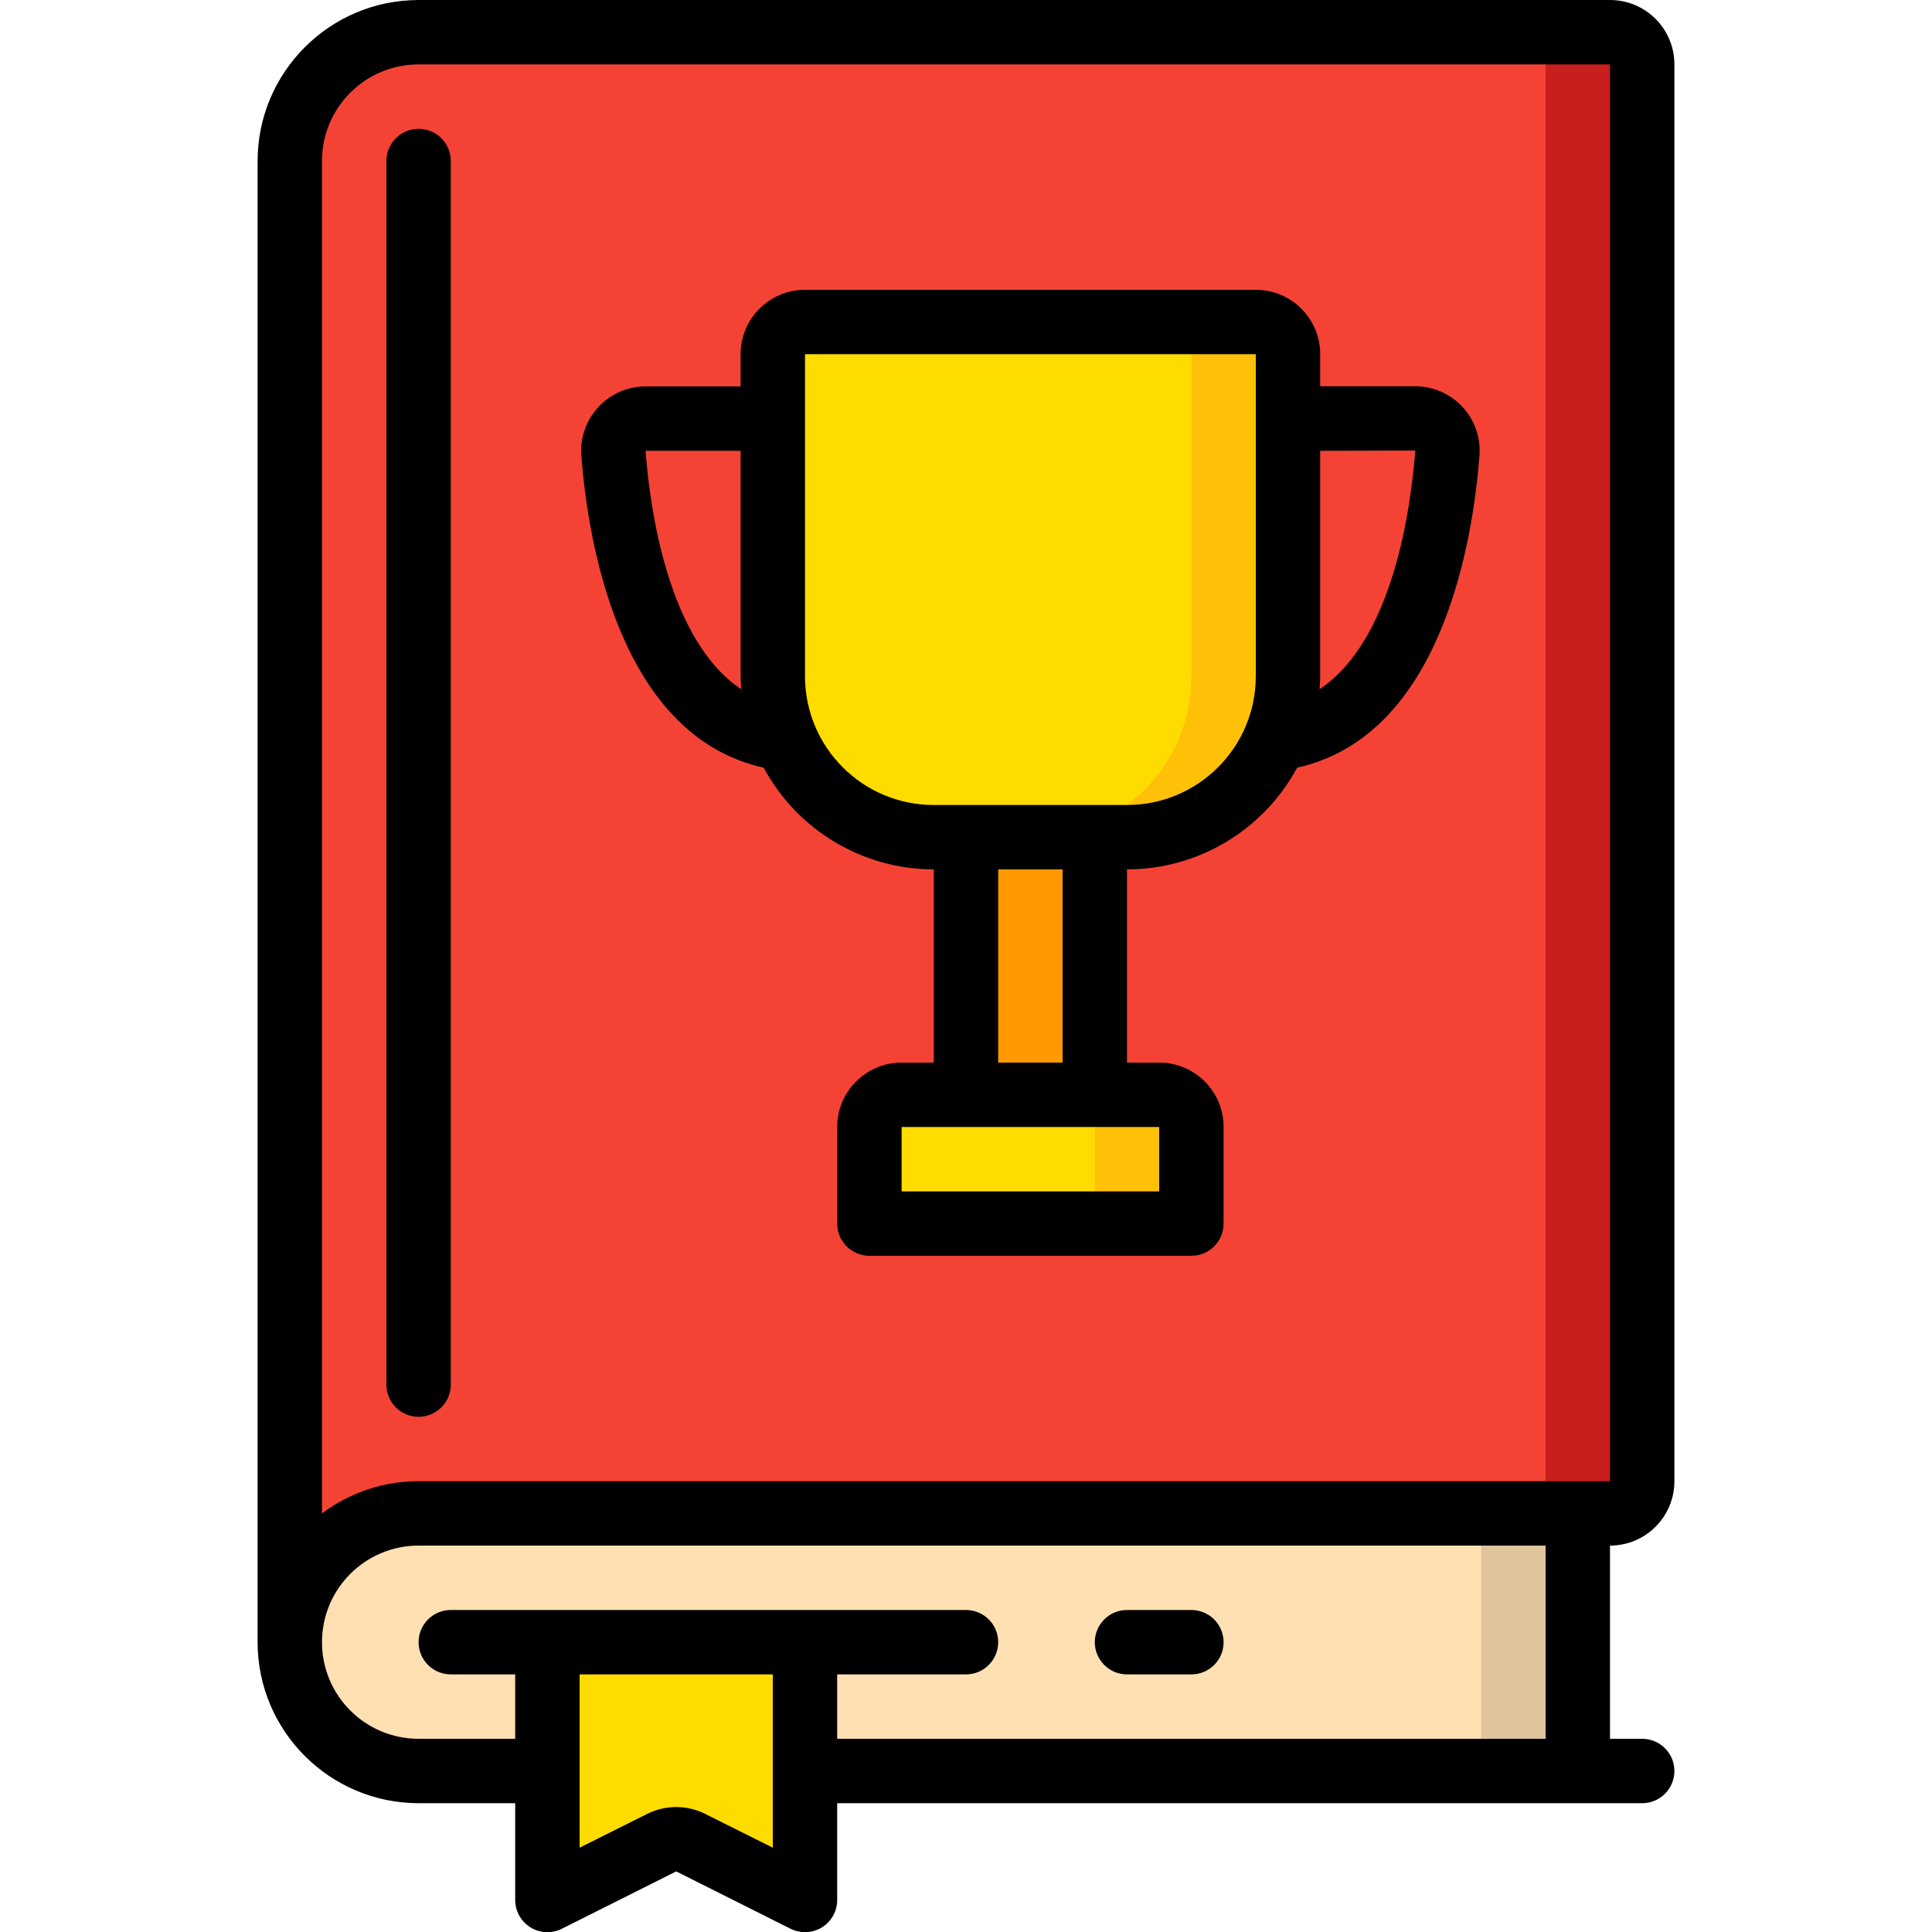 <svg height="512" viewBox="0 0 44 60" width="512" xmlns="http://www.w3.org/2000/svg"><g id="Page-1" fill="none" fill-rule="evenodd"><g id="012---Rules" fill-rule="nonzero"><g id="Icons" transform="translate(1 1)"><path id="Shape" d="m40 46v8h-36c-2.209 0-4-1.791-4-4s1.791-4 4-4z" fill="#ffe0b2"/><path id="Rectangle-path" d="m37 46h3v8h-3z" fill="#dfc49c"/><path id="Shape" d="m42 1v44c0 .552-.448 1-1 1h-37c-1.061-.001-2.079.42-2.83 1.17-.75.75-1.171 1.769-1.17 2.83l0-46c0-2.209 1.791-4 4-4h37c.552 0 1 .448 1 1z" fill="#f44335"/><path id="Shape" d="m41 0h-3c.552 0 1 .448 1 1v44c0 .552-.448 1-1 1h3c.552 0 1-.448 1-1v-44c0-.552-.448-1-1-1z" fill="#c81e1e"/><path id="Shape" d="m8 50v8l3.553-1.776c.281-.141.613-.141.894 0l3.553 1.776v-8z" fill="#ffdc00"/><path id="Shape" d="m16 9h14c.552 0 1 .448 1 1v10c0 2.761-2.239 5-5 5h-6c-2.761 0-5-2.239-5-5v-10c0-.552.448-1 1-1z" fill="#ffdc00"/><path id="Shape" d="m30 9h-3c.552 0 1 .448 1 1v10c0 2.761-2.239 5-5 5h3c2.761 0 5-2.239 5-5v-10c0-.552-.448-1-1-1z" fill="#fec108"/><path id="Rectangle-path" d="m21 25h4v8h-4z" fill="#ff9801"/><path id="Shape" d="m19 33h8c.552 0 1 .448 1 1v3h-10v-3c0-.552.448-1 1-1z" fill="#ffdc00"/><path id="Shape" d="m27 33h-3c.552 0 1 .448 1 1v3h3v-3c0-.552-.448-1-1-1z" fill="#fec108"/></g><g id="Icons_copy" fill="#000"><path id="Shape" d="m44 46v-44c0-1.105-.895-2-2-2h-37c-2.76.003-4.997 2.24-5 5v46c.003 2.76 2.24 4.997 5 5h3v3c-.002.348.177.671.472.855.295.184.664.201.975.045l3.553-1.782 3.553 1.782c.311.155.68.138.975-.045.295-.184.474-.507.472-.855v-3h25c.552 0 1-.448 1-1s-.448-1-1-1h-1v-6c1.105 0 2-.895 2-2zm-42-41c0-1.657 1.343-3 3-3h37v44h-37c-1.082-.001-2.135.35-3 1zm14 52.382-2.106-1.053c-.564-.279-1.225-.279-1.789 0l-2.105 1.053v-5.382h6zm24-3.382h-22v-2h4c.552 0 1-.448 1-1s-.448-1-1-1h-16c-.552 0-1 .448-1 1s.448 1 1 1h2v2h-3c-1.657 0-3-1.343-3-3s1.343-3 3-3h35z"/><path id="Shape" d="m27 52h2c.552 0 1-.448 1-1s-.448-1-1-1h-2c-.552 0-1 .448-1 1s.448 1 1 1z"/><path id="Shape" d="m6 43v-38c0-.552-.448-1-1-1s-1 .448-1 1v38c0 .552.448 1 1 1s1-.448 1-1z"/><path id="Shape" d="m15.717 23.841c1.047 1.944 3.075 3.157 5.283 3.159v6h-1c-1.105 0-2 .895-2 2v3c0 .552.448 1 1 1h10c.552 0 1-.448 1-1v-3c0-1.105-.895-2-2-2h-1v-6c2.208-.002 4.236-1.215 5.283-3.159 4.5-1 5.462-7.051 5.664-9.7.04-.555-.152-1.102-.532-1.509-.38-.407-.912-.638-1.468-.636h-2.947v-.996c0-1.105-.895-2-2-2h-14c-1.105 0-2 .895-2 2v1h-2.952c-.555-0-1.086.231-1.464.638-.378.407-.571.952-.531 1.506.202 2.646 1.168 8.702 5.664 9.697zm20.236-9.849c-.145 1.895-.723 5.916-2.974 7.414.01-.135.021-.269.021-.406v-7zm-7.953 23.008h-8v-2h8zm-3-4h-2v-6h2zm-8-22h14v10c0 2.209-1.791 4-4 4h-6c-2.209 0-4-1.791-4-4zm-2 3v7c0 .137.011.271.021.406-2.251-1.5-2.829-5.518-2.973-7.406z"/></g></g></g></svg>